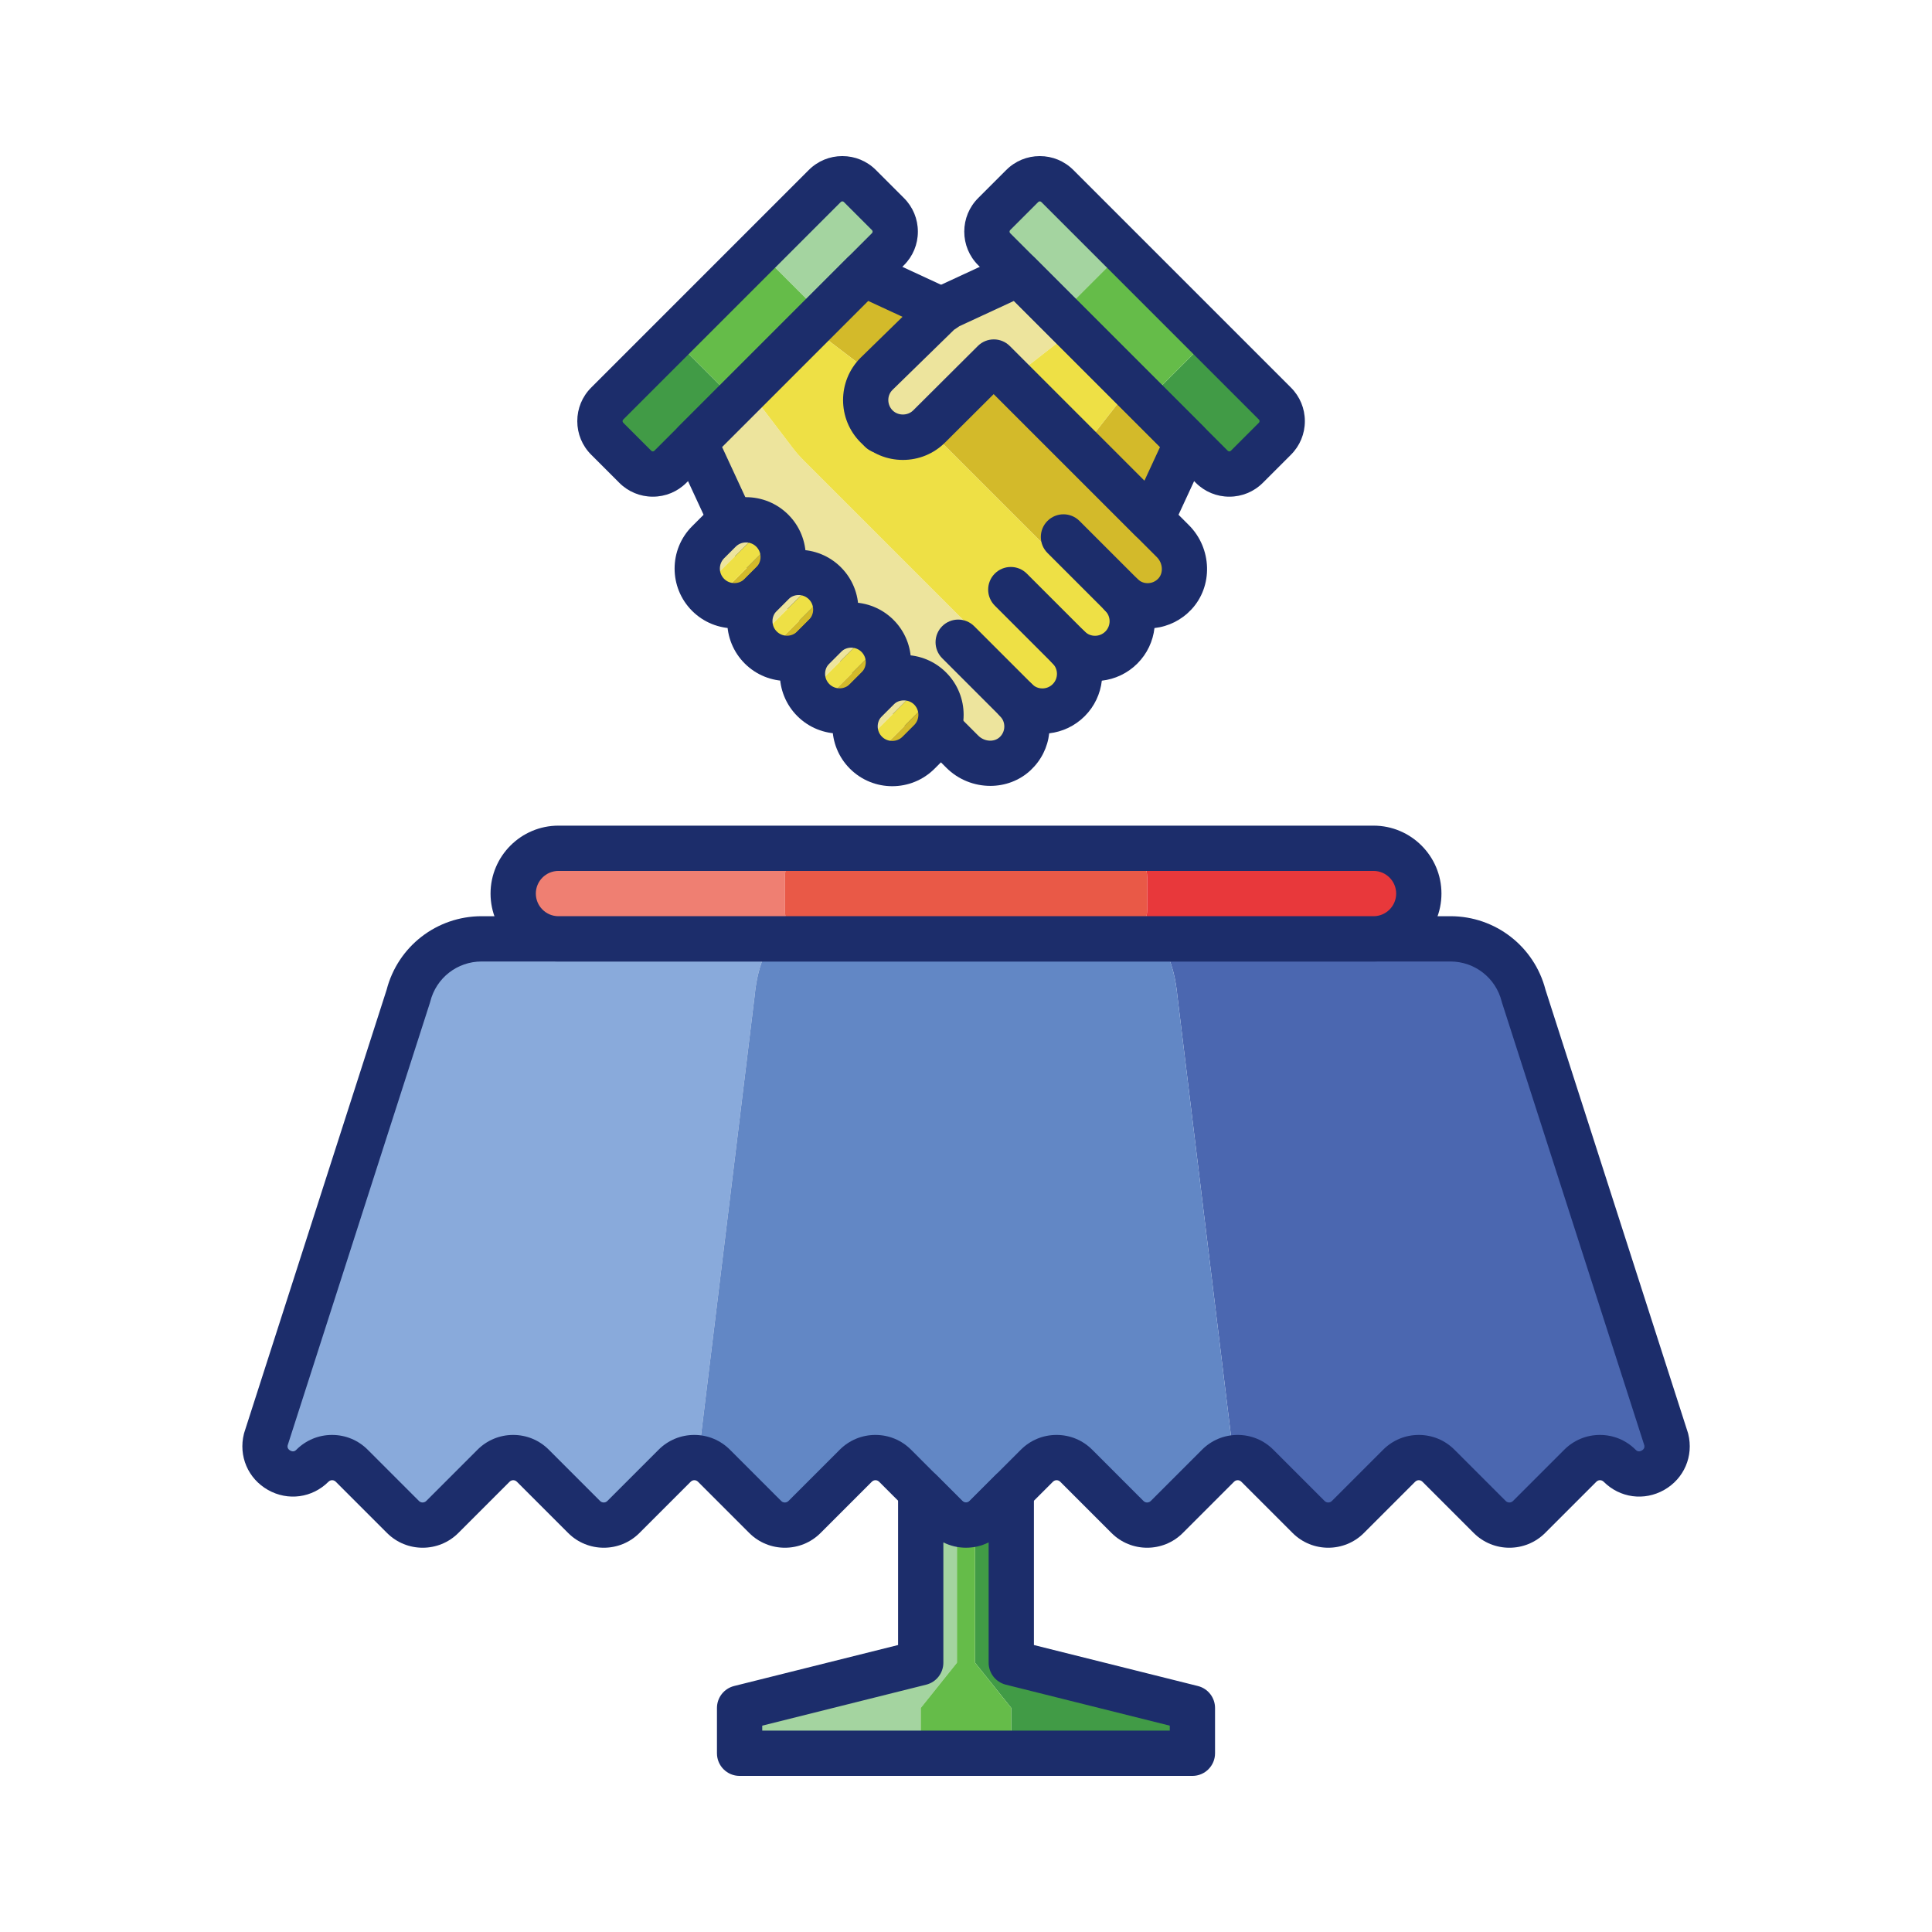 <svg id="Layer_1" enable-background="new 0 0 256 256" height="512" viewBox="0 0 256 256" width="512" xmlns="http://www.w3.org/2000/svg"><path d="m99.99 131.977c.422-4.452 1.938-7.575 3.677-7.575h-39.859c-4.589 0-8.589 3.123-9.701 7.575l-18.883 58.741c-.905 3.622 3.534 6.135 6.174 3.496 1.438-1.438 3.768-1.438 5.206 0l6.794 6.794c1.438 1.438 3.768 1.438 5.206 0l6.794-6.794c1.438-1.438 3.768-1.438 5.206 0l6.794 6.794c1.438 1.438 3.768 1.438 5.206 0l6.794-6.794c.853-.853 2.019-1.187 3.128-1.028l5.212-42.72z" fill="#89aadb"/><path d="m220.777 190.718-18.883-58.741c-1.113-4.452-5.113-7.575-9.701-7.575h-39.859c1.739 0 3.256 3.123 3.677 7.575l7.158 58.741c.068.716.054 1.385-.015 1.983l.064.525c1.183-.257 2.466.067 3.386.987l6.794 6.794c1.438 1.438 3.768 1.438 5.206 0l6.794-6.794c1.438-1.438 3.768-1.438 5.206 0l6.794 6.794c1.438 1.438 3.768 1.438 5.206 0l6.794-6.794c1.438-1.438 3.768-1.438 5.206 0 2.639 2.641 7.078.127 6.173-3.495z" fill="#4b67b0"/><path d="m163.168 190.718-7.158-58.741c-.422-4.452-1.938-7.575-3.677-7.575h-48.666c-1.739 0-3.256 3.123-3.677 7.575l-2.253 18.489-5.212 42.72c.76.109 1.493.443 2.078 1.028l6.794 6.794c1.438 1.438 3.768 1.438 5.206 0l6.794-6.794c1.438-1.438 3.768-1.438 5.206 0l6.794 6.794c1.438 1.438 3.768 1.438 5.206 0l6.794-6.794c1.438-1.438 3.768-1.438 5.206 0l6.794 6.794c1.438 1.438 3.768 1.438 5.206 0l6.794-6.794c.518-.518 1.153-.842 1.82-.987l-.064-.525c.069-.598.083-1.268.015-1.984z" fill="#6287c5"/><path d="m200 205.083c-1.711 0-3.422-.651-4.724-1.954l-6.794-6.794c-.166-.165-.354-.2-.482-.2s-.316.035-.481.2l-6.794 6.794c-2.604 2.605-6.844 2.605-9.448 0l-6.794-6.794c-.166-.165-.354-.2-.482-.2s-.316.035-.481.2l-6.794 6.794c-2.604 2.605-6.844 2.605-9.448 0l-6.794-6.794c-.166-.165-.354-.2-.482-.2s-.316.035-.481.2l-6.794 6.794c-2.604 2.605-6.844 2.605-9.448 0l-6.794-6.794c-.166-.165-.354-.2-.482-.2s-.316.035-.481.2l-6.794 6.794c-2.604 2.605-6.844 2.605-9.448 0l-6.794-6.794c-.166-.165-.354-.2-.482-.2s-.316.035-.481.2l-6.794 6.794c-2.604 2.605-6.844 2.605-9.448 0l-6.794-6.794c-.166-.165-.354-.2-.482-.2s-.316.035-.481.2l-6.794 6.794c-2.604 2.605-6.844 2.605-9.448 0l-6.794-6.794c-.166-.165-.354-.2-.482-.2s-.316.035-.481.2c-2.15 2.149-5.371 2.586-8.016 1.09-2.646-1.498-3.927-4.485-3.19-7.435.016-.064.034-.127.055-.19l18.855-58.653c1.484-5.744 6.644-9.745 12.585-9.745h128.385c5.941 0 11.102 4.001 12.585 9.745l18.855 58.653c.021.063.039.126.055.19.737 2.949-.545 5.937-3.19 7.435-2.646 1.497-5.866 1.06-8.015-1.09-.166-.165-.354-.2-.482-.2s-.316.035-.481.2l-6.794 6.794c-1.31 1.303-3.021 1.954-4.732 1.954zm-60-14.947c1.785 0 3.463.695 4.725 1.958l6.793 6.794c.165.165.353.199.482.199s.317-.035.482-.199l6.794-6.794c1.261-1.262 2.939-1.958 4.724-1.958s3.463.695 4.725 1.958l6.793 6.794c.266.266.698.266.964 0l6.794-6.794c1.261-1.262 2.939-1.958 4.724-1.958s3.463.695 4.725 1.958l6.793 6.794c.266.266.698.266.964 0l6.794-6.794c1.261-1.262 2.939-1.958 4.724-1.958s3.463.695 4.725 1.958c.1.1.365.365.816.111.385-.218.375-.517.342-.685l-18.846-58.625c-.021-.063-.039-.126-.055-.19-.78-3.122-3.573-5.302-6.791-5.302h-128.383c-3.218 0-6.01 2.18-6.791 5.302-.016.064-.034.127-.055.19l-18.845 58.625c-.033.168-.043.466.342.685.45.254.716-.011.817-.111 1.261-1.262 2.939-1.958 4.724-1.958s3.463.695 4.725 1.958l6.793 6.794c.266.266.698.266.964 0l6.794-6.794c1.261-1.262 2.939-1.958 4.724-1.958s3.463.695 4.725 1.958l6.793 6.794c.266.266.698.266.964 0l6.794-6.794c1.261-1.262 2.939-1.958 4.724-1.958s3.463.695 4.725 1.958l6.793 6.794c.165.165.353.199.482.199s.317-.035.482-.199l6.794-6.794c1.261-1.262 2.939-1.958 4.724-1.958s3.463.695 4.725 1.958l6.793 6.794c.266.266.698.266.964 0l6.794-6.794c1.261-1.263 2.939-1.958 4.724-1.958z" fill="#1c2d6b"/><path d="m104 120.608v-4.411c0-2.096 1.699-3.795 3.795-3.795h-33.795c-3.314 0-6 2.686-6 6s2.686 6 6 6h33.795c-2.096.001-3.795-1.698-3.795-3.794z" fill="#ef7f72"/><path d="m182 112.403h-33.795c2.096 0 3.795 1.699 3.795 3.795v4.411c0 2.096-1.699 3.795-3.795 3.795h33.795c3.314 0 6-2.686 6-6s-2.686-6.001-6-6.001z" fill="#e8383b"/><path d="m152 120.608v-4.411c0-2.096-1.699-3.795-3.795-3.795h-40.411c-2.096 0-3.795 1.699-3.795 3.795v4.411c0 2.096 1.699 3.795 3.795 3.795h40.411c2.096 0 3.795-1.699 3.795-3.795z" fill="#e95947"/><path d="m182 127.402h-108c-4.962 0-9-4.038-9-9s4.038-9 9-9h108c4.962 0 9 4.038 9 9s-4.038 9-9 9zm-108-12c-1.654 0-3 1.346-3 3s1.346 3 3 3h108c1.654 0 3-1.346 3-3s-1.346-3-3-3z" fill="#1c2d6b"/><path d="m107.229 39.973-4.896-4.896c-.96-.96-2.516-.96-3.475 0l10.431-10.431c1.284-1.284 3.366-1.284 4.65 0l3.72 3.72c1.284 1.284 1.284 3.366 0 4.65l-10.431 10.431c.96-.959.96-2.514.001-3.474z" fill="#a4d4a0"/><path d="m80.456 53.479 10.431-10.431c-.96.96-.96 2.516 0 3.475l4.896 4.896c.96.96 2.515.96 3.475 0l-10.431 10.431c-1.284 1.284-3.366 1.284-4.65 0l-3.72-3.72c-1.285-1.284-1.285-3.366-.001-4.651z" fill="#419b46"/><path d="m102.333 35.078 4.896 4.896c.96.96.96 2.516 0 3.475l-7.97 7.97c-.96.96-2.516.96-3.475 0l-4.896-4.896c-.96-.96-.96-2.516 0-3.475l7.97-7.97c.959-.96 2.515-.96 3.475 0z" fill="#65bc49"/><path d="m86.502 65.813c-1.68 0-3.259-.654-4.446-1.842l-3.721-3.72c-1.188-1.188-1.842-2.767-1.842-4.447s.654-3.259 1.842-4.446l28.833-28.833c1.188-1.188 2.767-1.842 4.446-1.842s3.259.654 4.446 1.842l3.721 3.72c1.188 1.188 1.842 2.767 1.842 4.447s-.654 3.259-1.842 4.446l-28.833 28.833c-1.187 1.188-2.766 1.842-4.446 1.842zm25.112-39.13c-.079 0-.148.029-.204.084l-28.833 28.834c-.112.113-.112.295 0 .408l3.721 3.72c.112.113.295.113.408 0l28.833-28.833c.112-.113.112-.295 0-.408l-3.721-3.72c-.056-.056-.125-.085-.204-.085z" fill="#1c2d6b"/><path d="m129.725 84.245-23.215-23.216c-.547-.547-1.053-1.124-1.497-1.707l-5.901-7.756-7.029 7.029 4.323 9.335c.325.701.771 1.34 1.317 1.887l25.052 25.052 4.737 4.737c1.91 1.91 5.047 2.104 7.013.252 2.035-1.916 2.071-5.119.109-7.081 1.318 1.318 3.197 1.733 4.869 1.247z" fill="#ede49d"/><path d="m131.685 47.972-7.945-7.376-9.335-4.323-7.029 7.029 7.756 5.901 7.766 7.555 17.157 17.157 9.778 9.778c.486-1.672.071-3.551-1.247-4.869 1.962 1.962 5.165 1.926 7.081-.109 1.852-1.966 1.658-5.103-.252-7.013l-4.737-4.737z" fill="#d3ba2a"/><path d="m140.055 73.916-17.157-17.157-7.766-7.555-7.756-5.901-8.263 8.263 5.901 7.756c.443.583.95 1.161 1.497 1.707l23.216 23.216 9.778 9.778c.771-.224 1.498-.639 2.106-1.247 1.926-1.926 1.926-5.049 0-6.976 1.926 1.926 5.049 1.926 6.976 0 .608-.608 1.023-1.335 1.247-2.106z" fill="#eee045"/><path d="m131.215 104.133c-2.103 0-4.225-.807-5.824-2.407l-29.79-29.789c-.799-.799-1.444-1.723-1.918-2.749l-4.323-9.333c-.529-1.142-.289-2.492.601-3.382l22.322-22.322c.89-.89 2.24-1.13 3.382-.601l9.335 4.324c1.503.696 2.158 2.479 1.461 3.983-.696 1.503-2.477 2.159-3.983 1.461l-7.434-3.443-19.36 19.36 3.443 7.434c.177.383.418.729.716 1.026l29.79 29.789c.799.798 2.096.885 2.834.189.386-.363.603-.854.61-1.38.008-.528-.193-1.023-.565-1.396-.586-.585-.879-1.354-.879-2.121s.293-1.536.879-2.121c1.171-1.172 3.071-1.172 4.242 0 .754.753 1.98.753 2.734 0 .753-.753.753-1.979 0-2.733-.586-.585-.879-1.354-.879-2.121s.293-1.536.879-2.121c1.171-1.172 3.071-1.172 4.242 0 .754.753 1.979.753 2.733 0 .753-.754.753-1.979 0-2.733-.586-.585-.879-1.354-.879-2.121s.293-1.536.879-2.121c1.171-1.172 3.071-1.172 4.242 0 .373.373.882.579 1.396.565.527-.008 1.017-.225 1.38-.61.695-.738.609-2.037-.189-2.835l-23.73-23.73c-1.172-1.171-1.172-3.071 0-4.242 1.171-1.172 3.071-1.172 4.242 0l23.73 23.73c3.083 3.082 3.223 8.103.314 11.191-1.304 1.385-3.013 2.237-4.875 2.446-.196 1.72-.952 3.387-2.269 4.703-1.317 1.317-2.986 2.074-4.707 2.269-.195 1.721-.952 3.39-2.269 4.707-1.316 1.316-2.983 2.072-4.703 2.268-.209 1.863-1.062 3.572-2.447 4.876-1.482 1.397-3.414 2.09-5.363 2.09z" fill="#1c2d6b"/><path d="m142.085 89.275c-.768 0-1.536-.293-2.122-.879l-8.148-8.149c-1.171-1.171-1.171-3.071 0-4.243 1.171-1.171 3.071-1.171 4.243 0l8.148 8.149c1.171 1.171 1.171 3.071 0 4.243-.585.586-1.353.879-2.121.879z" fill="#1c2d6b"/><path d="m149.065 82.295c-.768 0-1.536-.293-2.121-.878l-8.149-8.148c-1.172-1.172-1.172-3.071 0-4.243s3.072-1.171 4.243 0l8.149 8.148c1.172 1.172 1.172 3.071 0 4.243-.586.585-1.354.878-2.122.878z" fill="#1c2d6b"/><path d="m135.114 96.247c-.768 0-1.536-.293-2.122-.879l-8.148-8.149c-1.171-1.171-1.171-3.071 0-4.243 1.171-1.171 3.071-1.171 4.243 0l8.148 8.149c1.171 1.171 1.171 3.071 0 4.243-.586.586-1.354.879-2.121.879z" fill="#1c2d6b"/><path d="m142.381 43.666-7.394-7.394-9.334 4.323-1.134.762-8.368 8.171c-1.925 1.925-1.925 5.046 0 6.971s5.046 1.925 6.971 0l8.562-8.528 2.308 2.308.717-.628z" fill="#ede49d"/><path d="m157.31 58.595-7.419-7.419-6.575 8.427 9.245 9.245z" fill="#d3ba2a"/><path d="m142.381 43.666-7.671 5.986-.717.628 2.3 2.3 7.023 7.023 6.575-8.427z" fill="#eee045"/><path d="m142.164 39.973 4.896-4.896c.96-.96 2.516-.96 3.475 0l-10.431-10.431c-1.284-1.284-3.366-1.284-4.65 0l-3.72 3.72c-1.284 1.284-1.284 3.366 0 4.65l10.431 10.431c-.961-.959-.961-2.514-.001-3.474z" fill="#a4d4a0"/><path d="m168.936 53.479-10.431-10.431c.96.96.96 2.516 0 3.475l-4.896 4.896c-.96.96-2.515.96-3.475 0l10.431 10.431c1.284 1.284 3.366 1.284 4.65 0l3.72-3.72c1.285-1.284 1.285-3.366.001-4.651z" fill="#419b46"/><path d="m147.059 35.078-4.896 4.896c-.96.96-.96 2.516 0 3.475l7.97 7.97c.96.96 2.516.96 3.475 0l4.896-4.896c.96-.96.96-2.516 0-3.475l-7.97-7.97c-.959-.96-2.515-.96-3.475 0z" fill="#65bc49"/><path d="m162.891 65.813c-1.68 0-3.259-.654-4.446-1.842l-28.833-28.833c-1.188-1.188-1.842-2.767-1.842-4.446s.654-3.259 1.842-4.446l3.72-3.72c1.188-1.188 2.767-1.842 4.446-1.842 1.68 0 3.259.654 4.447 1.842l28.833 28.833c1.188 1.187 1.842 2.767 1.842 4.446s-.654 3.259-1.842 4.447l-3.72 3.72c-1.189 1.187-2.768 1.841-4.447 1.841zm-25.113-39.129c-.074 0-.148.028-.205.084l-3.72 3.72c-.112.113-.112.295 0 .408l28.833 28.833c.113.112.295.112.408 0l3.72-3.72c.056-.057.084-.125.084-.204s-.028-.147-.084-.204l-28.833-28.833c-.055-.057-.129-.084-.203-.084z" fill="#1c2d6b"/><path d="m93.829 77.268 6.952-6.952c.429-.429 1.125-.429 1.554 0-1.925-1.925-5.046-1.925-6.971 0l-1.534 1.534c-1.925 1.925-1.925 5.046 0 6.971-.43-.428-.43-1.123-.001-1.553z" fill="#ede49d"/><path d="m102.334 70.317c.429.429.429 1.125 0 1.554l-6.952 6.952c-.429.429-1.125.429-1.554 0 1.925 1.925 5.046 1.925 6.971 0l1.534-1.534c1.926-1.926 1.926-5.047.001-6.972z" fill="#d3ba2a"/><path d="m95.382 78.822 6.952-6.952c.429-.429.429-1.125 0-1.554s-1.125-.429-1.554 0l-6.952 6.952c-.429.429-.429 1.125 0 1.554.43.429 1.125.429 1.554 0z" fill="#eee045"/><path d="m100.8 84.24 6.952-6.952c.429-.429 1.125-.429 1.554 0-1.925-1.925-5.046-1.925-6.971 0l-1.534 1.534c-1.925 1.925-1.925 5.046 0 6.971-.43-.429-.43-1.124-.001-1.553z" fill="#ede49d"/><path d="m109.305 77.288c.429.429.429 1.125 0 1.554l-6.952 6.952c-.429.429-1.125.429-1.554 0 1.925 1.925 5.046 1.925 6.971 0l1.534-1.534c1.926-1.926 1.926-5.047.001-6.972z" fill="#d3ba2a"/><path d="m102.354 85.793 6.952-6.952c.429-.429.429-1.125 0-1.554s-1.125-.429-1.554 0l-6.952 6.953c-.429.429-.429 1.125 0 1.554.429.428 1.125.428 1.554-.001z" fill="#eee045"/><path d="m107.771 91.211 6.952-6.952c.429-.429 1.125-.429 1.554 0-1.925-1.925-5.046-1.925-6.971 0l-1.534 1.534c-1.925 1.925-1.925 5.046 0 6.971-.43-.428-.43-1.124-.001-1.553z" fill="#ede49d"/><path d="m116.276 84.259c.429.429.429 1.125 0 1.554l-6.952 6.952c-.429.429-1.125.429-1.554 0 1.925 1.925 5.046 1.925 6.971 0l1.534-1.534c1.926-1.926 1.926-5.047.001-6.972z" fill="#d3ba2a"/><path d="m109.325 92.765 6.952-6.952c.429-.429.429-1.125 0-1.554s-1.125-.429-1.554 0l-6.952 6.952c-.429.429-.429 1.125 0 1.554s1.125.429 1.554 0z" fill="#eee045"/><path d="m114.742 98.182 6.952-6.952c.429-.429 1.125-.429 1.554 0-1.925-1.925-5.046-1.925-6.971 0l-1.534 1.534c-1.925 1.925-1.925 5.046 0 6.971-.43-.428-.43-1.124-.001-1.553z" fill="#ede49d"/><path d="m123.247 91.23c.429.429.429 1.125 0 1.554l-6.952 6.952c-.429.429-1.125.429-1.554 0 1.925 1.925 5.046 1.925 6.971 0l1.534-1.534c1.927-1.925 1.927-5.047.001-6.972z" fill="#d3ba2a"/><path d="m116.296 99.736 6.952-6.952c.429-.429.429-1.125 0-1.554s-1.125-.429-1.554 0l-6.952 6.952c-.429.429-.429 1.125 0 1.554s1.125.429 1.554 0z" fill="#eee045"/><g fill="#1c2d6b"><path d="m97.314 83.262c-2.031 0-4.061-.773-5.607-2.318-3.091-3.092-3.091-8.123 0-11.213l1.534-1.534c3.092-3.093 8.123-3.092 11.213 0 3.092 3.092 3.091 8.123 0 11.213l-1.534 1.534c-1.545 1.545-3.575 2.318-5.606 2.318zm-1.364-6.561c.753.752 1.976.752 2.729 0l1.534-1.534c.752-.752.752-1.977 0-2.729s-1.976-.752-2.729 0l-1.534 1.534c-.752.753-.752 1.976 0 2.729z"/><path d="m104.286 90.233c-2.031 0-4.061-.773-5.607-2.318-3.091-3.092-3.091-8.123 0-11.213l1.534-1.534c3.091-3.092 8.122-3.092 11.213 0 3.092 3.092 3.091 8.123 0 11.214l-1.534 1.534c-1.545 1.544-3.576 2.317-5.606 2.317zm-1.365-6.561c.753.752 1.976.752 2.729 0l1.534-1.534c.752-.752.752-1.977 0-2.729-.753-.753-1.977-.752-2.729 0l-1.534 1.534c-.752.753-.752 1.976 0 2.729z"/><path d="m118.228 104.176c-2.031 0-4.061-.773-5.607-2.318-3.091-3.092-3.091-8.123 0-11.213l1.534-1.534c1.497-1.498 3.488-2.323 5.606-2.323s4.109.825 5.607 2.323c3.091 3.091 3.092 8.122 0 11.213l-1.535 1.534c-1.544 1.545-3.575 2.318-5.605 2.318zm-1.365-6.561c.753.752 1.976.752 2.729 0l1.534-1.534c.752-.752.752-1.977 0-2.729-.73-.729-2-.729-2.729 0l-1.535 1.534c-.751.752-.751 1.976.001 2.729z"/><path d="m111.257 97.205c-2.031 0-4.061-.773-5.607-2.318-3.091-3.092-3.091-8.123 0-11.213l1.534-1.534c3.091-3.093 8.122-3.091 11.213 0s3.092 8.122 0 11.214l-1.535 1.534c-1.544 1.544-3.575 2.317-5.605 2.317zm-1.365-6.561c.753.752 1.976.752 2.729 0l1.534-1.534c.752-.752.752-1.977 0-2.729-.753-.752-1.976-.752-2.729 0l-1.534 1.534c-.752.752-.752 1.976 0 2.729z"/><path d="m152.561 71.849c-.789 0-1.554-.311-2.122-.879l-18.759-18.76-6.44 6.415c-1.494 1.494-3.485 2.318-5.603 2.318s-4.109-.825-5.607-2.323c-3.091-3.091-3.091-8.122 0-11.213l8.394-8.196c.13-.127.271-.242.423-.344l1.134-.762c.131-.088.269-.166.412-.232l9.334-4.323c1.143-.528 2.493-.288 3.382.601l22.322 22.322c.89.89 1.13 2.24.601 3.382l-4.749 10.254c-.412.89-1.232 1.521-2.197 1.693-.175.031-.351.047-.525.047zm-20.876-26.877c.768 0 1.536.293 2.122.879l17.838 17.839 2.063-4.455-19.36-19.36-7.218 3.343-.71.477-8.172 7.98c-.727.727-.727 1.951.025 2.704.729.728 1.999.728 2.729 0l8.566-8.532c.585-.584 1.351-.875 2.117-.875z"/><path d="m116.72 60.06c-.79 0-1.57-.32-2.12-.88-.56-.55-.88-1.33-.88-2.12 0-.19.02-.39.06-.58.03-.19.09-.38.17-.56.07-.18.16-.36.27-.52s.24-.32.38-.46c1.11-1.11 3.12-1.11 4.24 0 .14.14.26.3.37.46s.2.34.28.52c.07.18.13.37.17.56s.06.39.06.58c0 .79-.32 1.57-.88 2.12-.56.56-1.34.88-2.12.88z"/></g><path d="m134 220.317v-22.706l-3.397 3.397c-.408.408-.892.687-1.403.864v18.445l4.8 6v6h24v-6z" fill="#419b46"/><path d="m126.8 220.317v-18.445c-.511-.177-.995-.455-1.403-.864l-3.397-3.397v22.706l-24 6v6h24v-6z" fill="#a4d4a0"/><path d="m129.2 220.317v-18.445c-.389.134-.793.215-1.2.215s-.811-.081-1.2-.215v18.445l-4.8 6v6h12v-6z" fill="#65bc49"/><path d="m158 235.317h-60c-1.657 0-3-1.343-3-3v-6c0-1.376.937-2.577 2.272-2.911l21.728-5.431v-20.363c0-1.213.731-2.307 1.852-2.771 1.12-.465 2.411-.208 3.269.65l3.397 3.397c.266.266.698.266.964 0l3.397-3.397c.858-.859 2.148-1.116 3.269-.65 1.121.464 1.852 1.558 1.852 2.771v20.363l21.728 5.432c1.335.334 2.272 1.534 2.272 2.911v6c0 1.656-1.343 2.999-3 2.999zm-57-6h54v-.658l-21.728-5.432c-1.335-.334-2.272-1.534-2.272-2.911v-15.941c-1.881.943-4.119.943-6 0v15.941c0 1.376-.937 2.577-2.272 2.911l-21.728 5.432z" fill="#1c2d6b"/></svg>